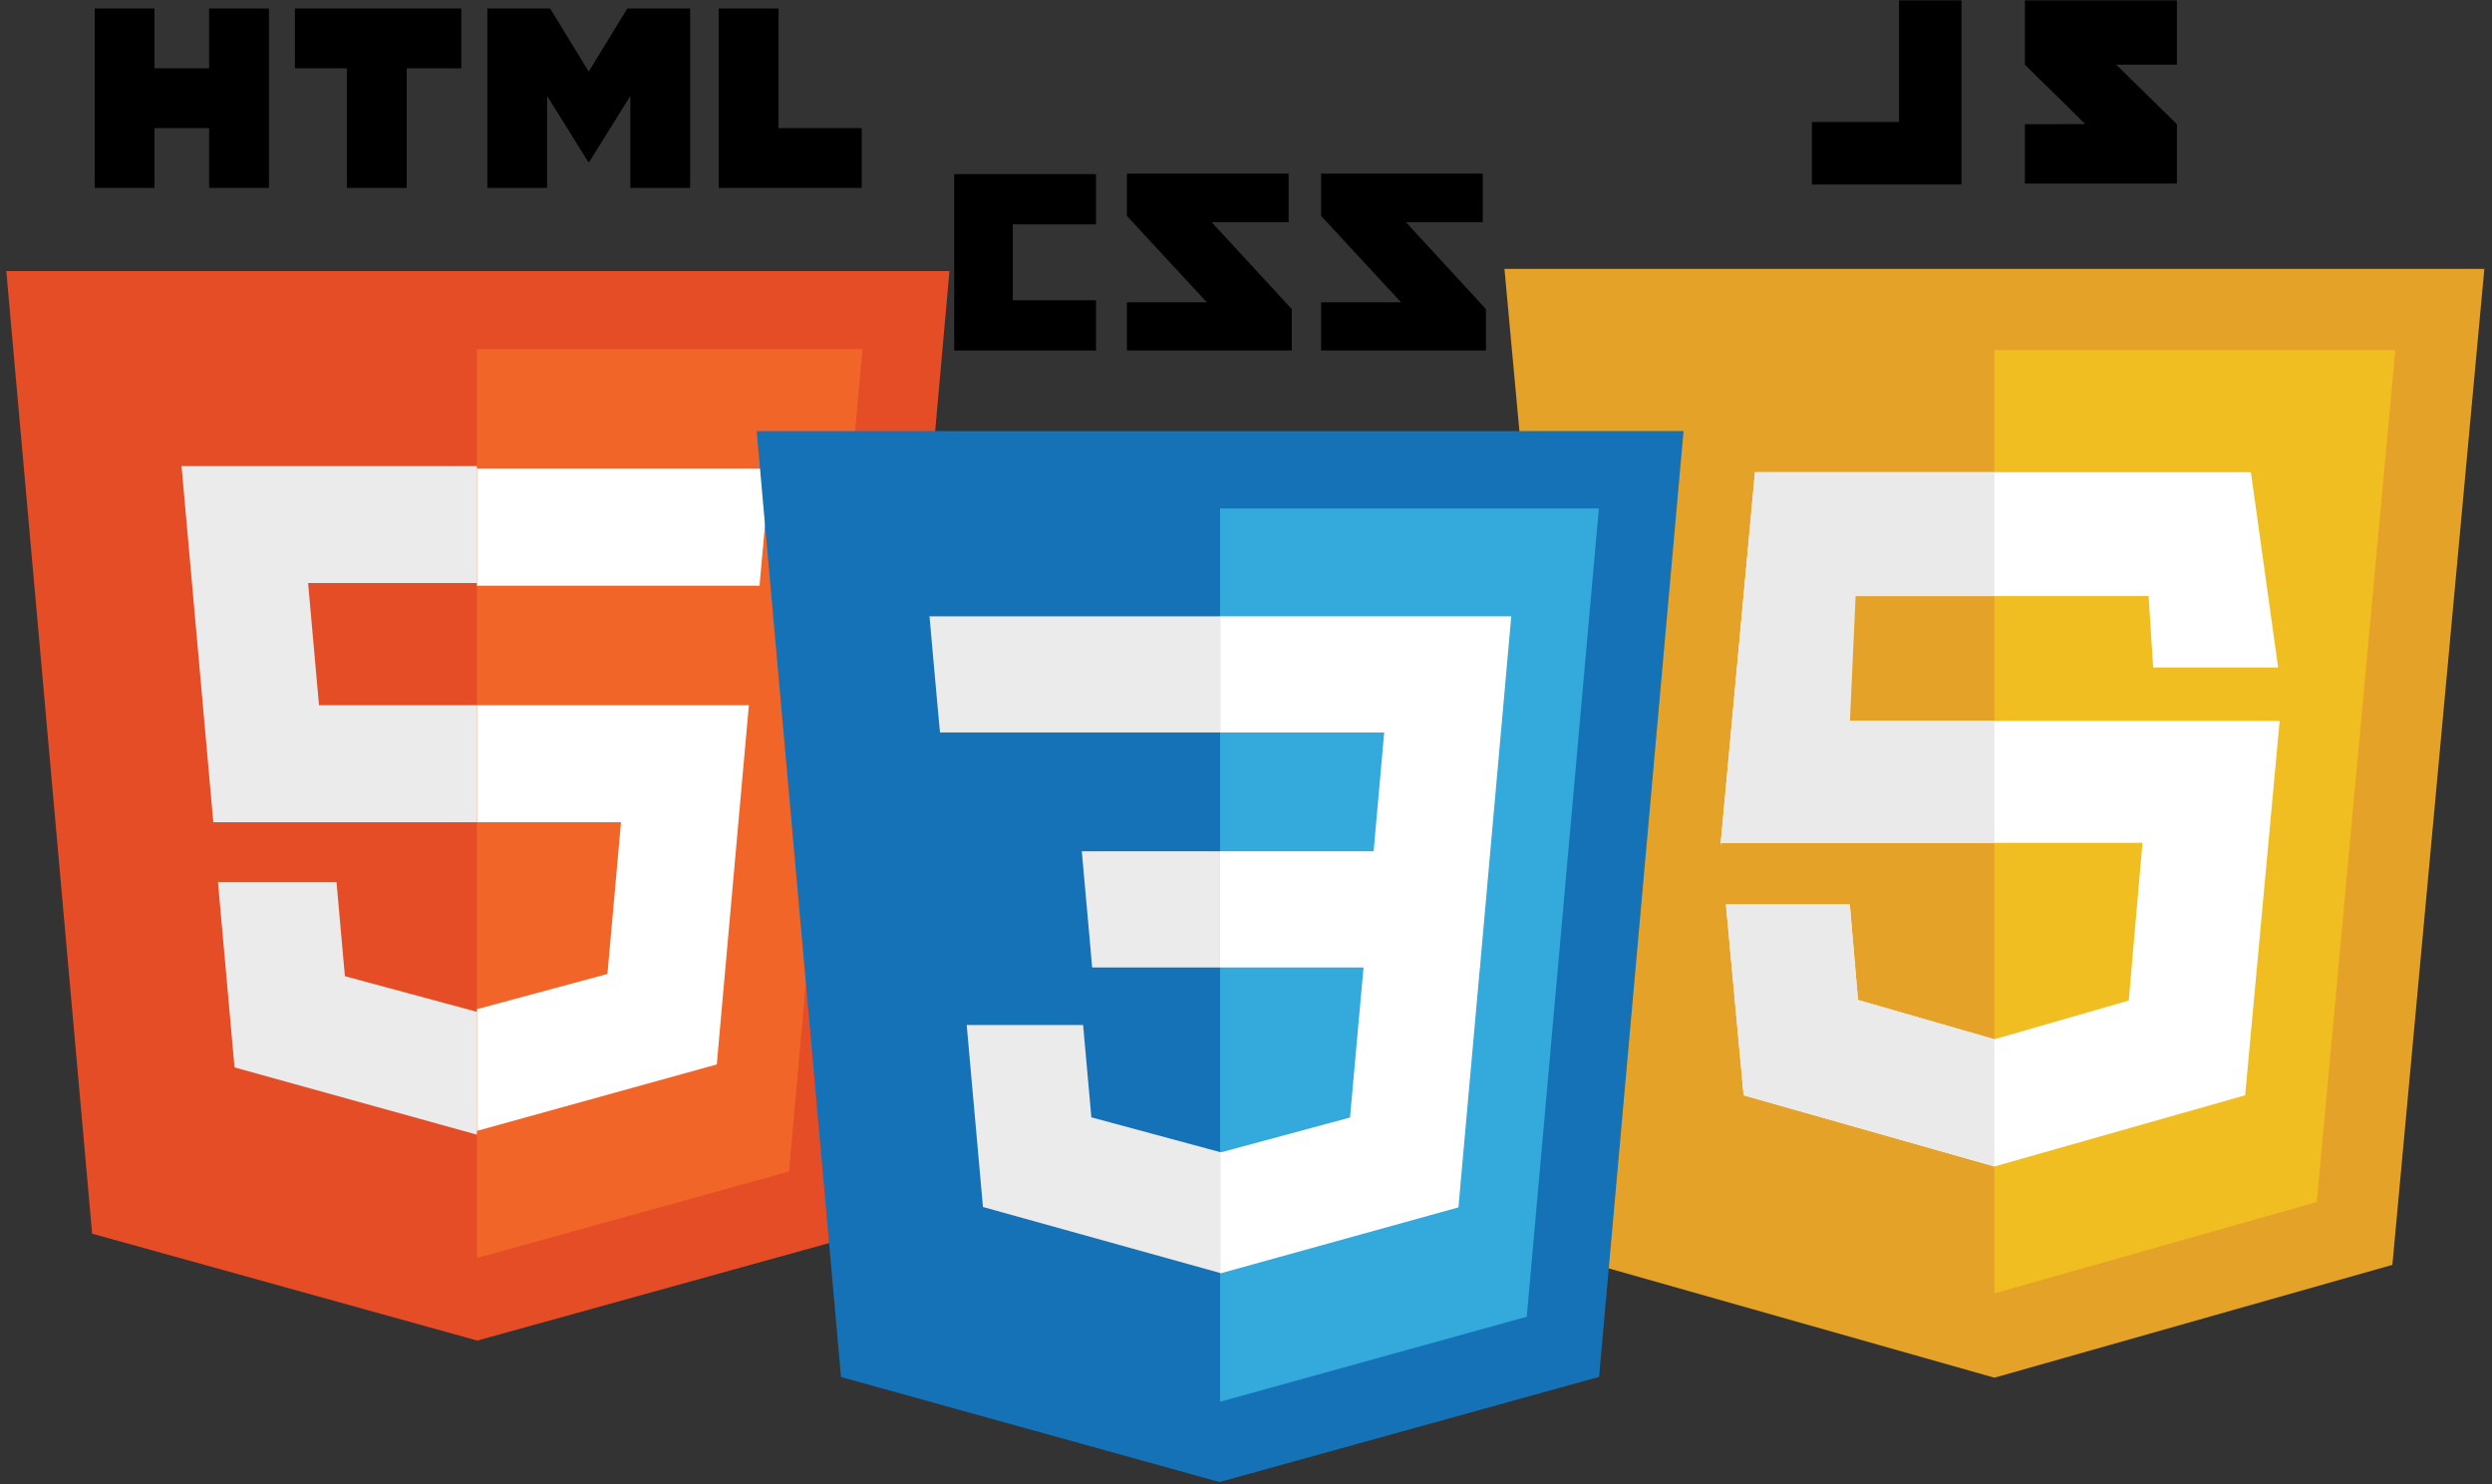 <?xml version="1.0" encoding="UTF-8" standalone="no"?>
<!-- Created with Inkscape (http://www.inkscape.org/) -->

<svg
   xmlns:dc="http://purl.org/dc/elements/1.1/"
   xmlns:cc="http://creativecommons.org/ns#"
   xmlns:rdf="http://www.w3.org/1999/02/22-rdf-syntax-ns#"
   xmlns:svg="http://www.w3.org/2000/svg"
   xmlns="http://www.w3.org/2000/svg"
   xmlns:sodipodi="http://sodipodi.sourceforge.net/DTD/sodipodi-0.dtd"
   xmlns:inkscape="http://www.inkscape.org/namespaces/inkscape"
   version="1.1"
   id="svg2"
   xml:space="preserve"
   width="682.667"
   height="406.667"
   viewBox="0 0 682.667 406.667"
   sodipodi:docname="HTML_CSS_JS_new.svg"
   inkscape:version="0.92.4 (5da689c313, 2019-01-14)"><rect x="0" y="0" width="682.667" height="406.667" fill="#333333" stroke="none"/><defs
     id="defs6"><clipPath
       clipPathUnits="userSpaceOnUse"
       id="clipPath38"><path
         d="M 0,305 H 512 V 0 H 0 Z"
         id="path36"
         inkscape:connector-curvature="0" /></clipPath><clipPath
       clipPathUnits="userSpaceOnUse"
       id="clipPath50"><path
         d="M 0,305 H 512 V 0 H 0 Z"
         id="path48"
         inkscape:connector-curvature="0" /></clipPath></defs><sodipodi:namedview
     pagecolor="#ffffff"
     bordercolor="#666666"
     borderopacity="1"
     objecttolerance="10"
     gridtolerance="10"
     guidetolerance="10"
     inkscape:pageopacity="0"
     inkscape:pageshadow="2"
     inkscape:window-width="1920"
     inkscape:window-height="1001"
     id="namedview4"
     showgrid="false"
     inkscape:zoom="0.53466795"
     inkscape:cx="341.33334"
     inkscape:cy="203.33333"
     inkscape:window-x="-9"
     inkscape:window-y="-9"
     inkscape:window-maximized="1"
     inkscape:current-layer="g10" /><g
     id="g10"
     inkscape:groupmode="layer"
     inkscape:label="HTML_CSS_JS"
     transform="matrix(1.333,0,0,-1.333,0,406.667)"><g
       id="g12"
       transform="translate(510.555,249.81)"><path
         d="m 0,0 h -100.688 -100.689 l 18.869,-204.713 81.82,-23.196 81.789,23.196 z"
         style="fill:#e5a229;fill-opacity:1;fill-rule:nonzero;stroke:none"
         id="path14"
         inkscape:connector-curvature="0" /></g><g
       id="g16"
       transform="translate(409.866,233.134)"><path
         d="M 0,0 V -193.896 L 66.255,-175.115 82.39,0 Z"
         style="fill:#f1be21;fill-opacity:1;fill-rule:nonzero;stroke:none"
         id="path18"
         inkscape:connector-curvature="0" /></g><g
       id="g20"
       transform="translate(462.578,208.014)"><path
         d="m 0,0 h -101.907 l -7.083,-76.651 0.15,0.482 h 86.565 l -2.825,-32.422 -27.612,-7.962 -28.035,8.081 -1.682,19.622 h -25.45 l 3.636,-39.212 51.531,-14.633 51.53,14.633 7.093,76.951 h -91.855 l 1.171,25.66 h 63.755 l 0.938,-14.686 H 5.599 Z"
         style="fill:#ffffff;fill-opacity:1;fill-rule:nonzero;stroke:none"
         id="path22"
         inkscape:connector-curvature="0" /></g><g
       id="g24"
       transform="translate(380.149,119.164)"><path
         d="m 0,0 h -25.45 l 3.636,-39.212 51.531,-14.601 v 26.11 l -28.035,8.081 z m 29.717,88.85 h -49.196 l -7.083,-76.651 0.151,0.482 H 29.717 V 37.739 H 0.028 l 1.17,25.66 h 28.519 z"
         style="fill:#ebeaea;fill-opacity:1;fill-rule:nonzero;stroke:none"
         id="path26"
         inkscape:connector-curvature="0" /></g><g
       id="g28"
       transform="translate(390.271,305)"><path
         d="m 0,0 v -24.994 h -17.908 v -12.86 H 0 9.587 12.832 V 0 Z"
         style="fill:#000000;fill-opacity:1;fill-rule:nonzero;stroke:none"
         id="path30"
         inkscape:connector-curvature="0" /></g><g
       id="g32"><g
         id="g34"
         clip-path="url(#clipPath38)"><g
           id="g40"
           transform="translate(447.371,305.172)"><path
             d="m 0,0 h -31.235 v -13.384 c 4.174,-4.179 6.357,-6.179 12.402,-12.224 -3.535,0 -12.402,-0.012 -12.402,-0.012 V -37.83 H 0 v 12.212 l -12.476,12.234 H 0 Z"
             style="fill:#000000;fill-opacity:1;fill-rule:nonzero;stroke:none"
             id="path42"
             inkscape:connector-curvature="0" /></g></g></g><g
       id="g56"
       transform="translate(18.933,51.507)"><path
         d="M 0,0 -17.64,197.848 H 176.188 L 158.53,0.031 79.156,-21.975 Z"
         style="fill:#e44d26;fill-opacity:1;fill-rule:nonzero;stroke:none"
         id="path58"
         inkscape:connector-curvature="0" /></g><g
       id="g60"
       transform="translate(98.012,46.499)"><path
         d="M 0,0 64.138,17.781 79.229,186.825 H 0 Z"
         style="fill:#f16529;fill-opacity:1;fill-rule:nonzero;stroke:none"
         id="path62"
         inkscape:connector-curvature="0" /></g><g
       id="g64"
       transform="translate(98.012,160.118)"><path
         d="m 0,0 h -32.454 l -2.241,25.114 H 0 V 49.16 h -0.084 -60.619 l 0.579,-6.494 5.95,-66.712 H 0 Z"
         style="fill:#ebebeb;fill-opacity:1;fill-rule:nonzero;stroke:none"
         id="path66"
         inkscape:connector-curvature="0" /></g><g
       id="g68"
       transform="translate(98.012,97.16)"><path
         d="M 0,0 -0.106,-0.028 -27.131,7.27 -28.858,26.622 H -41.99 -53.217 l 3.4,-38.101 49.705,-13.797 0.112,0.03 z"
         style="fill:#ebebeb;fill-opacity:1;fill-rule:nonzero;stroke:none"
         id="path70"
         inkscape:connector-curvature="0" /></g><g
       id="g72"
       transform="translate(19.461,303.325)"><path
         d="M 0,0 H 12.291 V -12.29 H 23.512 V 0 h 12.29 v -36.871 h -12.29 v 12.29 H 12.291 v -12.29 H 0 Z"
         style="fill:#000000;fill-opacity:1;fill-rule:nonzero;stroke:none"
         id="path74"
         inkscape:connector-curvature="0" /></g><g
       id="g76"
       transform="translate(71.293,291.035)"><path
         d="M 0,0 H -10.687 V 12.29 H 23.512 V 0 H 12.291 V -24.581 H 0 Z"
         style="fill:#000000;fill-opacity:1;fill-rule:nonzero;stroke:none"
         id="path78"
         inkscape:connector-curvature="0" /></g><g
       id="g80"
       transform="translate(100.149,303.325)"><path
         d="M 0,0 H 12.904 L 20.841,-12.955 28.771,0 H 41.68 V -36.871 H 29.39 v 18.905 L 20.948,-31.527 H 20.737 L 12.29,-17.966 V -36.871 H 0 Z"
         style="fill:#000000;fill-opacity:1;fill-rule:nonzero;stroke:none"
         id="path82"
         inkscape:connector-curvature="0" /></g><g
       id="g84"
       transform="translate(147.707,303.325)"><path
         d="m 0,0 h 12.29 v -24.581 h 17.099 v -12.29 l -29.389,0 z"
         style="fill:#000000;fill-opacity:1;fill-rule:nonzero;stroke:none"
         id="path86"
         inkscape:connector-curvature="0" /></g><g
       id="g88"
       transform="translate(98.012,160.118)"><path
         d="M 0,0 V -24.046 H 29.61 L 26.819,-55.232 0,-62.471 v -25.017 l 49.296,13.663 0.361,4.062 5.651,63.306 L 55.895,0 h -6.48 z"
         style="fill:#ffffff;fill-opacity:1;fill-rule:nonzero;stroke:none"
         id="path90"
         inkscape:connector-curvature="0" /></g><g
       id="g92"
       transform="translate(98.012,208.744)"><path
         d="m 0,0 v -14.935 -9.052 -0.059 h 58.004 0.078 l 0.482,5.405 1.095,12.19 L 60.234,0 Z"
         style="fill:#ffffff;fill-opacity:1;fill-rule:nonzero;stroke:none"
         id="path94"
         inkscape:connector-curvature="0" /></g><g
       id="g96"
       transform="translate(225.242,258.96)"><path
         d="M 0,0 H -17.102 V -15.596 H 0 V -25.922 H -29.148 V 10.326 L 0,10.326 Z M 39.582,0.43 H 23.771 l 16.456,-17.844 v -8.508 H 6.346 v 9.896 h 16.44 L 6.346,1.74 v 8.693 h 33.236 z m 39.893,0 H 63.696 l 16.435,-17.844 v -8.508 H 46.25 v 9.896 H 62.696 L 46.25,1.74 v 8.693 h 33.236 z"
         style="fill:#000000;fill-opacity:1;fill-rule:nonzero;stroke:none"
         id="path98"
         inkscape:connector-curvature="0" /></g><g
       id="g100"
       transform="translate(155.5,216.474)"><path
         d="m 0,0 17.339,-194.434 77.786,-21.588 78.002,21.62 L 190.487,0 Z"
         style="fill:#1572b6;fill-opacity:1;fill-rule:nonzero;stroke:none"
         id="path102"
         inkscape:connector-curvature="0" /></g><g
       id="g104"
       transform="translate(250.733,16.952)"><path
         d="M 0,0 63.03,17.479 77.851,183.604 H 0 Z"
         style="fill:#33a9dc;fill-opacity:1;fill-rule:nonzero;stroke:none"
         id="path106"
         inkscape:connector-curvature="0" /></g><g
       id="g108"
       transform="translate(250.733,130.105)"><path
         d="m 0,0 h 31.558 l 2.173,24.416 H 0 V 48.294 H 59.847 L 59.277,41.89 53.411,-23.878 H 0 Z"
         style="fill:#ffffff;fill-opacity:1;fill-rule:nonzero;stroke:none"
         id="path110"
         inkscape:connector-curvature="0" /></g><g
       id="g112"
       transform="translate(250.894,68.258)"><path
         d="m 0,0 h -0.107 l -26.502,7.16 -1.696,18.978 h -23.924 l 3.341,-37.403 48.802,-13.581 h 0.14 L 0.054,0 Z"
         style="fill:#ebebeb;fill-opacity:1;fill-rule:nonzero;stroke:none"
         id="path114"
         inkscape:connector-curvature="0" /></g><g
       id="g116"
       transform="translate(280.312,107.291)"><path
         d="m 0,0 -2.872,-31.912 -26.599,-7.175 v -24.846 l 48.886,13.553 0.355,4.033 4.151,46.358 H 0 Z"
         style="fill:#ffffff;fill-opacity:1;fill-rule:nonzero;stroke:none"
         id="path118"
         inkscape:connector-curvature="0" /></g><g
       id="g120"
       transform="translate(250.733,130.105)"><path
         d="m 0,0 v -23.878 h -26.291 l -0.463,5.363 -1.087,12.107 L -28.412,0 H -0.011 Z M 0.108,48.294 V 24.416 h -57.665 l -0.496,5.363 -1.088,12.107 -0.57,6.408 z"
         style="fill:#ebebeb;fill-opacity:1;fill-rule:nonzero;stroke:none"
         id="path122"
         inkscape:connector-curvature="0" /></g></g></svg>